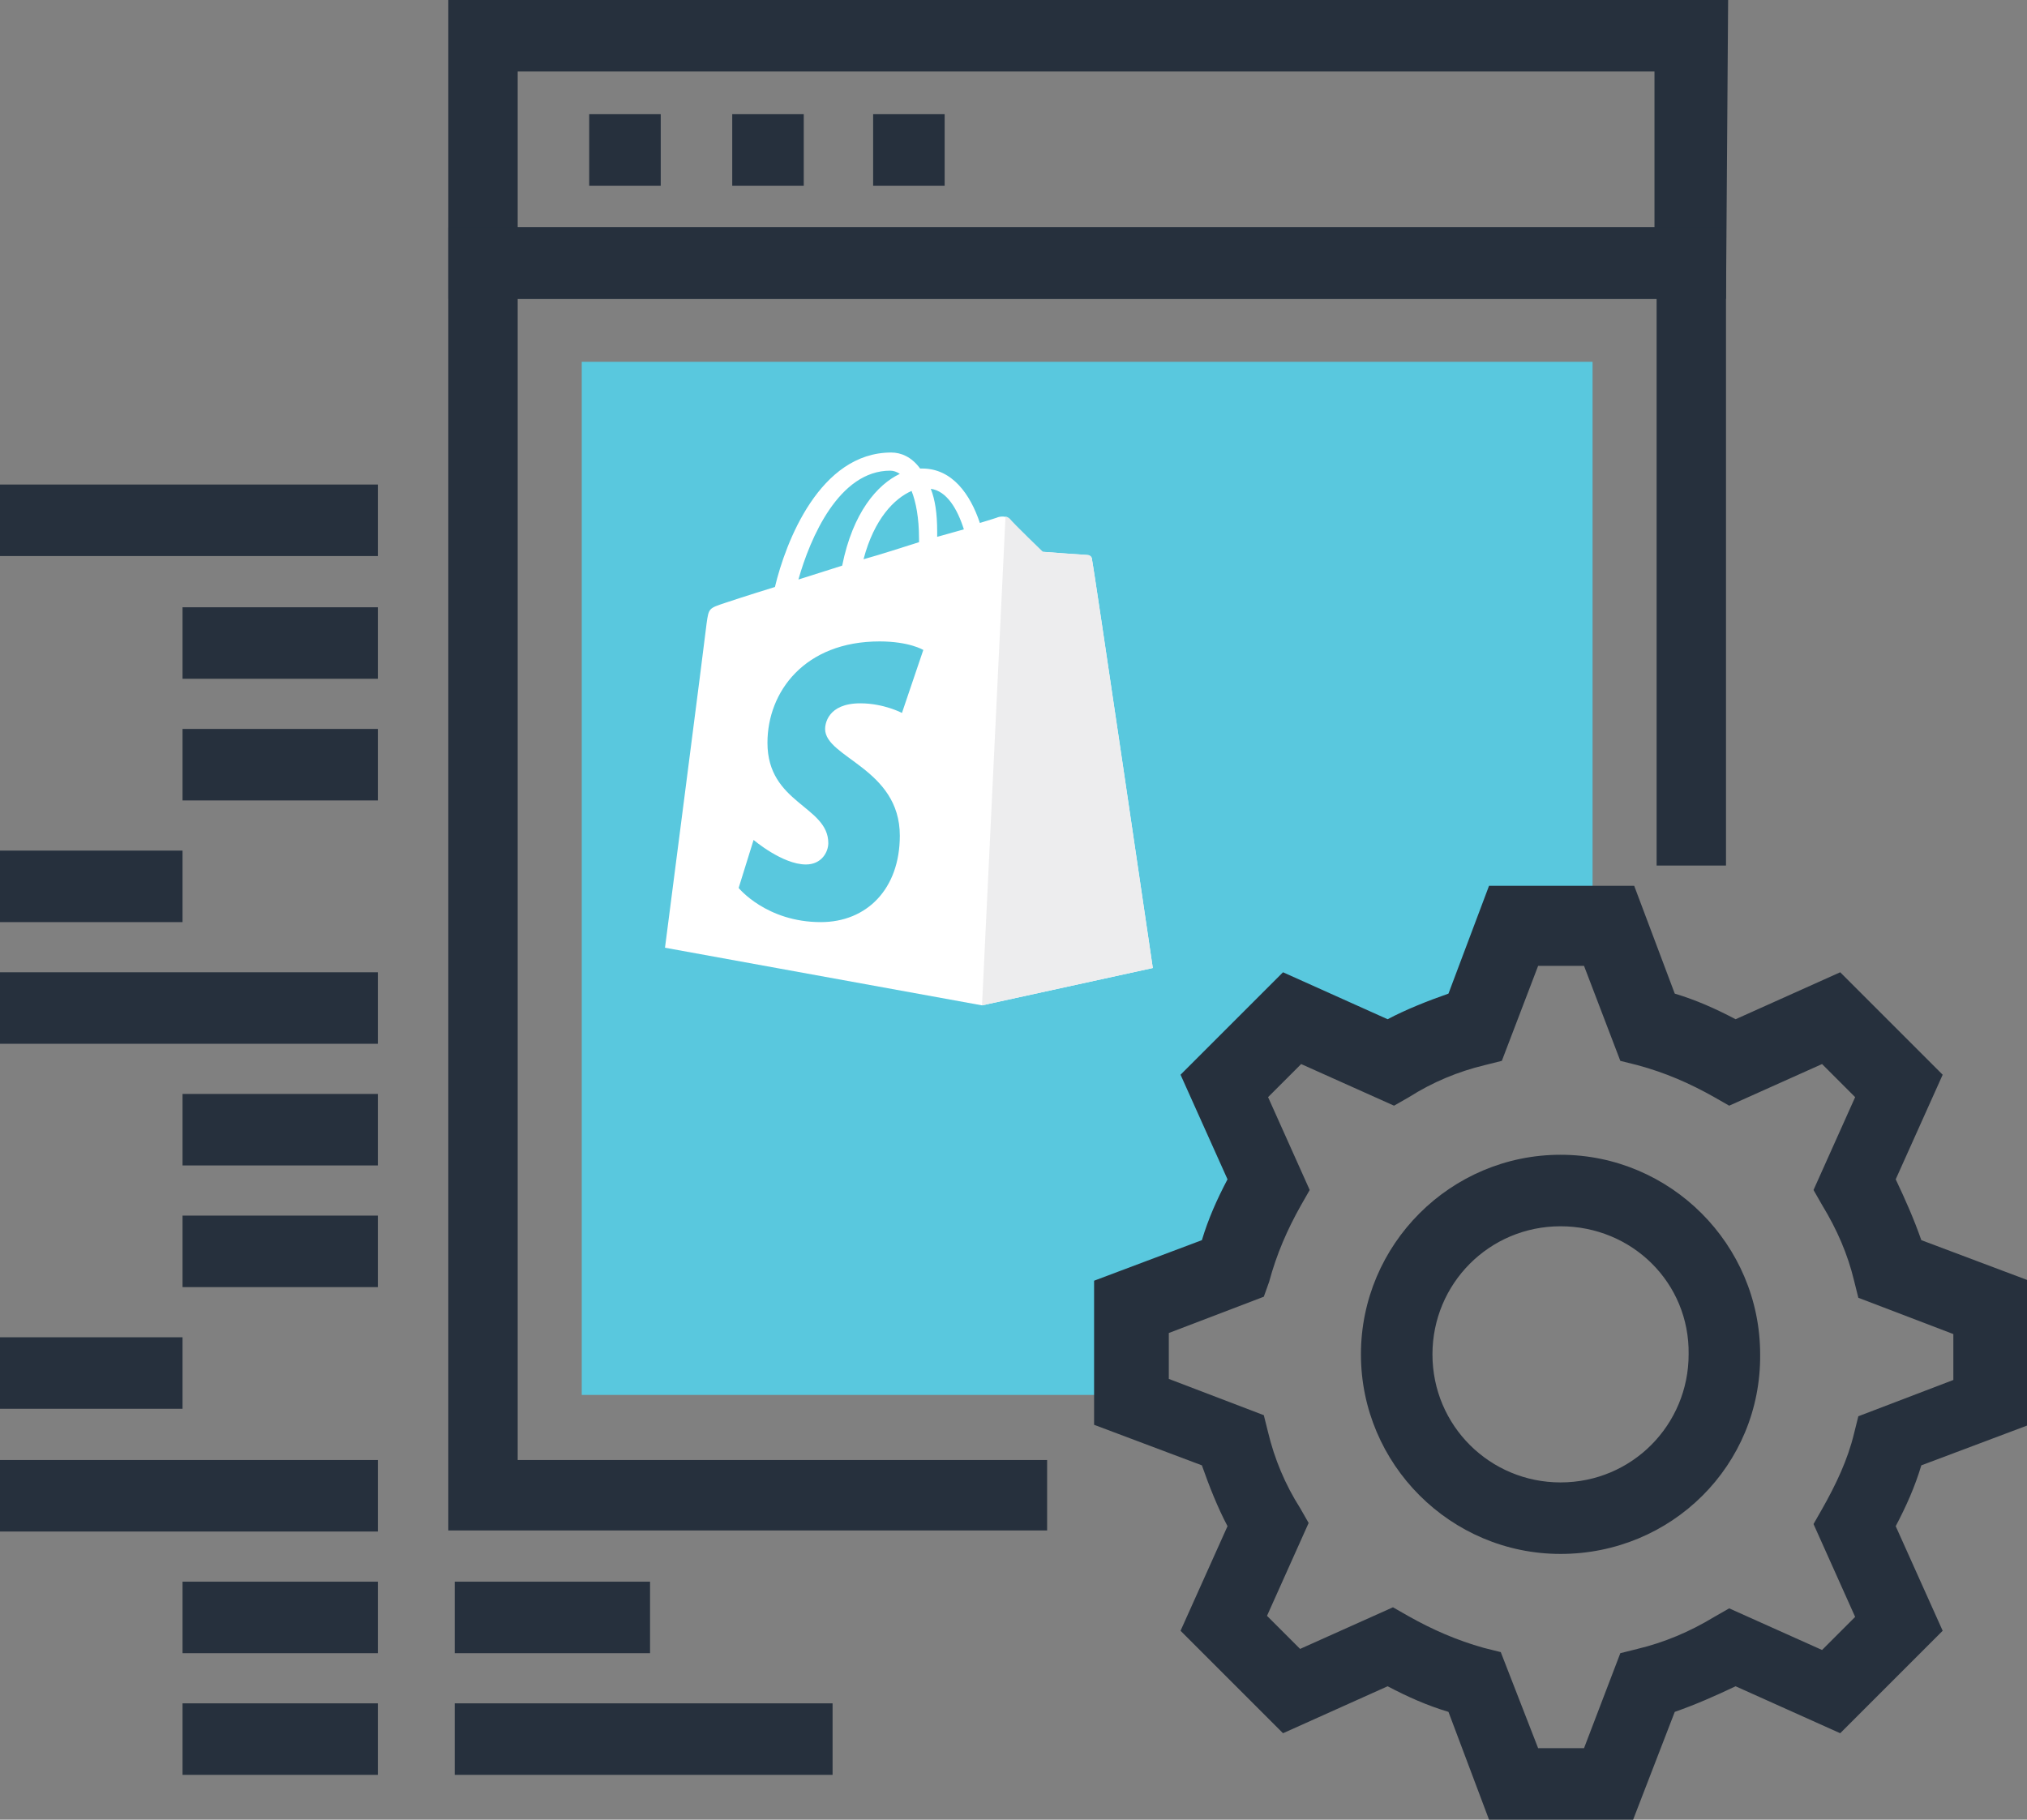 <?xml version="1.0" encoding="utf-8"?>
<!-- Generator: Adobe Illustrator 25.2.1, SVG Export Plug-In . SVG Version: 6.00 Build 0)  -->
<svg version="1.1" id="Layer_1" xmlns="http://www.w3.org/2000/svg" xmlns:xlink="http://www.w3.org/1999/xlink" x="0px" y="0px"
	 viewBox="0 0 189.9 170.5" style="enable-background:new 0 0 189.9 170.5;" xml:space="preserve">
<rect x="0" y="0" width="189.9" height="170.5" fill="#808080" stroke="none"/>
<style type="text/css">
	.st0{fill:#59C8DE;}
	.st1{fill:#26303D;}
	.st2{fill:#FFFFFF;}
	.st3{fill:#EDEDEE;}
</style>
<g>
	<g>
		<g>
			<path class="st0" d="M106,122.5l9.5-3.6c0.7-2.9,1.9-5.6,3.3-8l-4.1-9.3l6.3-6.3l9.3,4.1c2.5-1.4,5.1-2.6,8-3.3l3.6-9.5h7.3V33.9
				H54.5v96.8H106V122.5z"/>
			<g>
				<path class="st1" d="M153,170.5h-13.5l-3.8-10.1c-2-0.6-3.8-1.4-5.7-2.4l-9.8,4.4l-9.6-9.6l4.4-9.8c-0.9-1.7-1.7-3.7-2.4-5.7
					l-10.1-3.8v-13.5l10.1-3.8c0.6-2,1.4-3.8,2.4-5.7l-4.4-9.8l9.6-9.6l9.8,4.4c1.7-0.9,3.7-1.7,5.7-2.4l3.8-10.1h13.6l3.8,10.1
					c2,0.6,3.8,1.4,5.7,2.4l9.8-4.4l9.6,9.6l-4.4,9.8c0.9,1.9,1.7,3.7,2.4,5.7l10.1,3.8v13.5l-10.1,3.8c-0.6,2-1.4,3.8-2.4,5.7
					l4.4,9.8l-9.6,9.6l-9.8-4.4c-1.9,0.9-3.7,1.7-5.7,2.4L153,170.5z M144.1,163.8h4.3l3.4-8.9l1.6-0.4c2.5-0.6,4.9-1.6,7.2-3
					l1.4-0.8l8.7,3.9l3.1-3.1l-3.9-8.7l0.8-1.4c1.3-2.3,2.4-4.6,3-7.1l0.4-1.6l8.9-3.4v-4.3l-8.9-3.4l-0.4-1.6
					c-0.6-2.5-1.6-4.8-3-7.1l-0.8-1.4l3.9-8.7l-3.1-3.1l-8.7,3.9l-1.4-0.8c-2.3-1.3-4.6-2.3-7.2-3l-1.6-0.4l-3.4-8.9h-4.3l-3.4,8.9
					l-1.6,0.4c-2.5,0.6-4.9,1.6-7.1,3l-1.4,0.8l-8.7-3.9l-3.1,3.1l3.9,8.7l-0.8,1.4c-1.3,2.3-2.3,4.6-3,7.2l-0.5,1.4l-8.9,3.4v4.3
					l8.9,3.4l0.4,1.6c0.6,2.5,1.6,4.9,3,7.1l0.8,1.4l-3.9,8.7l3.1,3.1l8.7-3.9l1.4,0.8c2.3,1.3,4.6,2.3,7.1,3l1.6,0.4L144.1,163.8z"
					/>
				<path class="st1" d="M146.2,145.6c-10.3,0-18.7-8.4-18.7-18.7s8.4-18.7,18.7-18.7c10.3,0,18.7,8.4,18.7,18.7
					C165,137.3,156.6,145.6,146.2,145.6z M146.2,114.9c-6.7,0-12,5.4-12,12c0,6.7,5.4,12,12,12c6.7,0,12-5.4,12-12
					C158.3,120.2,152.9,114.9,146.2,114.9z"/>
			</g>
			<g>
				<rect y="79.7" class="st1" width="17.1" height="6.7"/>
				<rect x="17.1" y="102.5" class="st1" width="18.3" height="6.7"/>
				<rect x="17.1" y="113.9" class="st1" width="18.3" height="6.7"/>
				<rect x="17.1" y="148.2" class="st1" width="18.3" height="6.7"/>
				<rect x="17.1" y="159.6" class="st1" width="18.3" height="6.7"/>
				<rect y="91.1" class="st1" width="35.4" height="6.7"/>
				<rect y="125.3" class="st1" width="17.1" height="6.7"/>
				<rect x="17.1" y="56.9" class="st1" width="18.3" height="6.7"/>
				<rect x="17.1" y="68.3" class="st1" width="18.3" height="6.7"/>
				<rect y="45.4" class="st1" width="35.4" height="6.7"/>
				<rect y="136.8" class="st1" width="35.4" height="6.7"/>
				<rect x="42.6" y="148.2" class="st1" width="18.3" height="6.7"/>
				<rect x="42.6" y="159.6" class="st1" width="35.4" height="6.7"/>
			</g>
			<g>
				<path class="st1" d="M161.7,28H42V0h119.9L161.7,28L161.7,28z M48.5,21.3h106.5V6.7H48.5V21.3z"/>
				<g>
					<rect x="55.2" y="10.7" class="st1" width="6.7" height="6.7"/>
					<rect x="68.6" y="10.7" class="st1" width="6.7" height="6.7"/>
					<rect x="81.8" y="10.7" class="st1" width="6.7" height="6.7"/>
				</g>
				<polygon class="st1" points="98.1,143.4 42,143.4 42,21.3 161.7,21.3 161.7,81.1 155.2,81.1 155.2,28 48.5,28 48.5,136.8 
					98.1,136.8 				"/>
			</g>
		</g>
	</g>
</g>
<g>
	<path class="st2" d="M102.3,52.4L102.3,52.4c0-0.3-0.3-0.4-0.5-0.4c-0.2,0-4.2-0.3-4.2-0.3s-2.8-2.7-3.1-3.1
		c-0.3-0.3-0.9-0.2-1.1-0.1c0,0-0.6,0.2-1.6,0.5c-0.9-2.7-2.6-5.1-5.4-5.1c-0.1,0-0.2,0-0.2,0c-0.8-1.1-1.8-1.5-2.7-1.5
		c-6.7,0-9.9,8.4-10.9,12.6c-2.6,0.8-4.4,1.4-4.7,1.5c-1.5,0.5-1.5,0.5-1.7,1.9c-0.1,1-3.9,30.4-3.9,30.4L92,94.2l16-3.5
		C108,90.7,102.4,52.7,102.3,52.4z M85.4,46c0.4,1,0.7,2.5,0.7,4.5c0,0.1,0,0.2,0,0.3c-1.6,0.5-3.4,1.1-5.2,1.6
		C81.9,48.6,83.8,46.7,85.4,46L85.4,46z M83.4,44.1L83.4,44.1c0.3,0,0.6,0.1,0.9,0.3c-2.1,1-4.4,3.6-5.4,8.6l-4.1,1.3
		C75.9,50.4,78.6,44.1,83.4,44.1z M86.5,60.9L86.5,60.9l-2,5.9c0,0-1.7-0.9-3.9-0.9c-3.1,0-3.3,2-3.3,2.4c0,2.7,7,3.7,7,10
		c0,5-3.1,8.1-7.4,8.1c-5.1,0-7.7-3.2-7.7-3.2l1.4-4.5c0,0,2.7,2.3,4.9,2.3c1.5,0,2.1-1.2,2.1-2c0-3.5-5.7-3.7-5.7-9.4
		c0-4.8,3.5-9.5,10.5-9.5C85.2,60.1,86.5,60.9,86.5,60.9L86.5,60.9L86.5,60.9z M87.8,50.3c0-0.2,0-0.4,0-0.5c0-1.7-0.2-3-0.6-4
		c1.5,0.2,2.5,1.9,3.1,3.8L87.8,50.3z"/>
	<path class="st3" d="M101.9,52c-0.2,0-4.2-0.3-4.2-0.3s-2.8-2.7-3.1-3.1c-0.1-0.1-0.3-0.2-0.4-0.2L92,94.2l16-3.5
		c0,0-5.6-38.1-5.7-38.3C102.3,52.2,102.1,52,101.9,52"/>
</g>
</svg>
